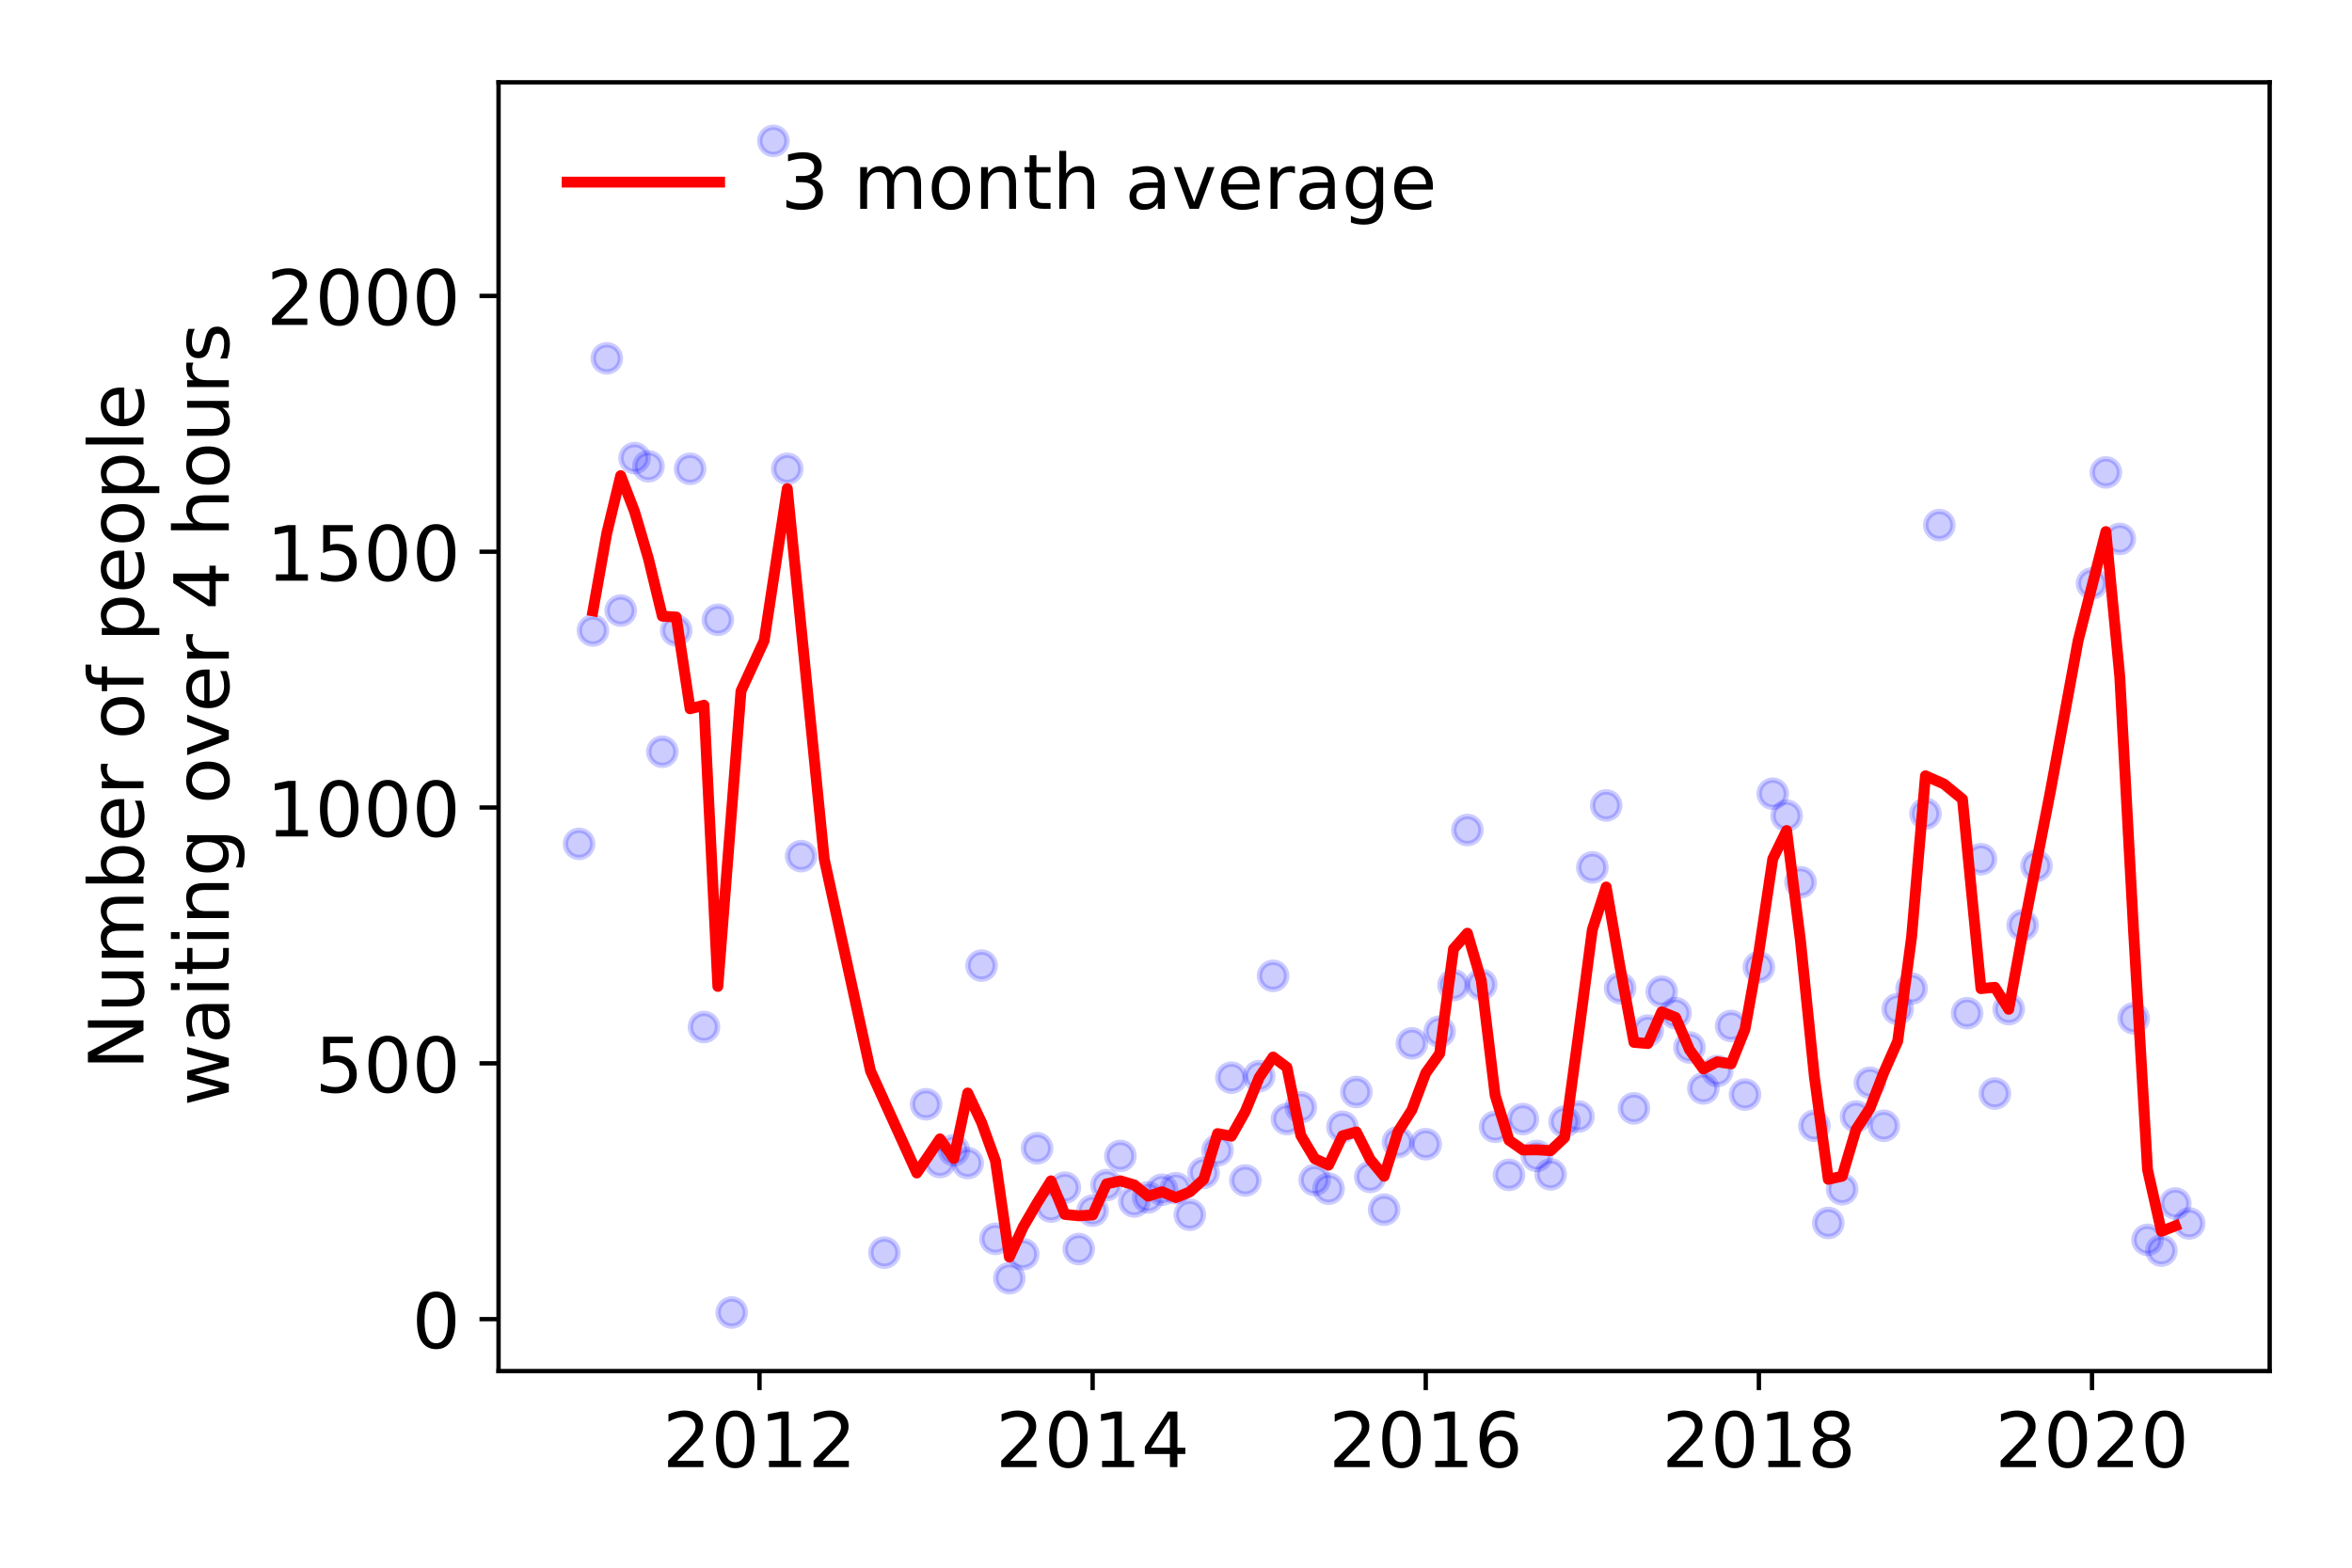 <?xml version="1.0" encoding="utf-8" standalone="no"?>
<!DOCTYPE svg PUBLIC "-//W3C//DTD SVG 1.1//EN"
  "http://www.w3.org/Graphics/SVG/1.1/DTD/svg11.dtd">
<!-- Created with matplotlib (https://matplotlib.org/) -->
<svg height="288pt" version="1.1" viewBox="0 0 432 288" width="432pt" xmlns="http://www.w3.org/2000/svg" xmlns:xlink="http://www.w3.org/1999/xlink">
 <defs>
  <style type="text/css">
*{stroke-linecap:butt;stroke-linejoin:round;}
  </style>
 </defs>
 <g id="figure_1">
  <g id="patch_1">
   <path d="M 0 288 
L 432 288 
L 432 0 
L 0 0 
z
" style="fill:#ffffff;"/>
  </g>
  <g id="axes_1">
   <g id="patch_2">
    <path d="M 91.57 251.88 
L 416.88 251.88 
L 416.88 15.12 
L 91.57 15.12 
z
" style="fill:#ffffff;"/>
   </g>
   <g id="matplotlib.axis_1">
    <g id="xtick_1">
     <g id="line2d_1">
      <defs>
       <path d="M 0 0 
L 0 3.5 
" id="me80c7979f9" style="stroke:#000000;stroke-width:0.8;"/>
      </defs>
      <g>
       <use style="stroke:#000000;stroke-width:0.8;" x="139.5" xlink:href="#me80c7979f9" y="251.88"/>
      </g>
     </g>
     <g id="text_1">
      <!-- 2012 -->
      <defs>
       <path d="M 19.188 8.297 
L 53.609 8.297 
L 53.609 0 
L 7.328 0 
L 7.328 8.297 
Q 12.938 14.109 22.625 23.891 
Q 32.328 33.688 34.812 36.531 
Q 39.547 41.844 41.422 45.531 
Q 43.312 49.219 43.312 52.781 
Q 43.312 58.594 39.234 62.25 
Q 35.156 65.922 28.609 65.922 
Q 23.969 65.922 18.812 64.312 
Q 13.672 62.703 7.812 59.422 
L 7.812 69.391 
Q 13.766 71.781 18.938 73 
Q 24.125 74.219 28.422 74.219 
Q 39.75 74.219 46.484 68.547 
Q 53.219 62.891 53.219 53.422 
Q 53.219 48.922 51.531 44.891 
Q 49.859 40.875 45.406 35.406 
Q 44.188 33.984 37.641 27.219 
Q 31.109 20.453 19.188 8.297 
z
" id="DejaVuSans-50"/>
       <path d="M 31.781 66.406 
Q 24.172 66.406 20.328 58.906 
Q 16.5 51.422 16.5 36.375 
Q 16.5 21.391 20.328 13.891 
Q 24.172 6.391 31.781 6.391 
Q 39.453 6.391 43.281 13.891 
Q 47.125 21.391 47.125 36.375 
Q 47.125 51.422 43.281 58.906 
Q 39.453 66.406 31.781 66.406 
z
M 31.781 74.219 
Q 44.047 74.219 50.516 64.516 
Q 56.984 54.828 56.984 36.375 
Q 56.984 17.969 50.516 8.266 
Q 44.047 -1.422 31.781 -1.422 
Q 19.531 -1.422 13.062 8.266 
Q 6.594 17.969 6.594 36.375 
Q 6.594 54.828 13.062 64.516 
Q 19.531 74.219 31.781 74.219 
z
" id="DejaVuSans-48"/>
       <path d="M 12.406 8.297 
L 28.516 8.297 
L 28.516 63.922 
L 10.984 60.406 
L 10.984 69.391 
L 28.422 72.906 
L 38.281 72.906 
L 38.281 8.297 
L 54.391 8.297 
L 54.391 0 
L 12.406 0 
z
" id="DejaVuSans-49"/>
      </defs>
      <g transform="translate(121.685 269.518)scale(0.14 -0.14)">
       <use xlink:href="#DejaVuSans-50"/>
       <use x="63.623" xlink:href="#DejaVuSans-48"/>
       <use x="127.246" xlink:href="#DejaVuSans-49"/>
       <use x="190.869" xlink:href="#DejaVuSans-50"/>
      </g>
     </g>
    </g>
    <g id="xtick_2">
     <g id="line2d_2">
      <g>
       <use style="stroke:#000000;stroke-width:0.8;" x="200.687" xlink:href="#me80c7979f9" y="251.88"/>
      </g>
     </g>
     <g id="text_2">
      <!-- 2014 -->
      <defs>
       <path d="M 37.797 64.312 
L 12.891 25.391 
L 37.797 25.391 
z
M 35.203 72.906 
L 47.609 72.906 
L 47.609 25.391 
L 58.016 25.391 
L 58.016 17.188 
L 47.609 17.188 
L 47.609 0 
L 37.797 0 
L 37.797 17.188 
L 4.891 17.188 
L 4.891 26.703 
z
" id="DejaVuSans-52"/>
      </defs>
      <g transform="translate(182.872 269.518)scale(0.14 -0.14)">
       <use xlink:href="#DejaVuSans-50"/>
       <use x="63.623" xlink:href="#DejaVuSans-48"/>
       <use x="127.246" xlink:href="#DejaVuSans-49"/>
       <use x="190.869" xlink:href="#DejaVuSans-52"/>
      </g>
     </g>
    </g>
    <g id="xtick_3">
     <g id="line2d_3">
      <g>
       <use style="stroke:#000000;stroke-width:0.8;" x="261.873" xlink:href="#me80c7979f9" y="251.88"/>
      </g>
     </g>
     <g id="text_3">
      <!-- 2016 -->
      <defs>
       <path d="M 33.016 40.375 
Q 26.375 40.375 22.484 35.828 
Q 18.609 31.297 18.609 23.391 
Q 18.609 15.531 22.484 10.953 
Q 26.375 6.391 33.016 6.391 
Q 39.656 6.391 43.531 10.953 
Q 47.406 15.531 47.406 23.391 
Q 47.406 31.297 43.531 35.828 
Q 39.656 40.375 33.016 40.375 
z
M 52.594 71.297 
L 52.594 62.312 
Q 48.875 64.062 45.094 64.984 
Q 41.312 65.922 37.594 65.922 
Q 27.828 65.922 22.672 59.328 
Q 17.531 52.734 16.797 39.406 
Q 19.672 43.656 24.016 45.922 
Q 28.375 48.188 33.594 48.188 
Q 44.578 48.188 50.953 41.516 
Q 57.328 34.859 57.328 23.391 
Q 57.328 12.156 50.688 5.359 
Q 44.047 -1.422 33.016 -1.422 
Q 20.359 -1.422 13.672 8.266 
Q 6.984 17.969 6.984 36.375 
Q 6.984 53.656 15.188 63.938 
Q 23.391 74.219 37.203 74.219 
Q 40.922 74.219 44.703 73.484 
Q 48.484 72.75 52.594 71.297 
z
" id="DejaVuSans-54"/>
      </defs>
      <g transform="translate(244.058 269.518)scale(0.14 -0.14)">
       <use xlink:href="#DejaVuSans-50"/>
       <use x="63.623" xlink:href="#DejaVuSans-48"/>
       <use x="127.246" xlink:href="#DejaVuSans-49"/>
       <use x="190.869" xlink:href="#DejaVuSans-54"/>
      </g>
     </g>
    </g>
    <g id="xtick_4">
     <g id="line2d_4">
      <g>
       <use style="stroke:#000000;stroke-width:0.8;" x="323.06" xlink:href="#me80c7979f9" y="251.88"/>
      </g>
     </g>
     <g id="text_4">
      <!-- 2018 -->
      <defs>
       <path d="M 31.781 34.625 
Q 24.75 34.625 20.719 30.859 
Q 16.703 27.094 16.703 20.516 
Q 16.703 13.922 20.719 10.156 
Q 24.75 6.391 31.781 6.391 
Q 38.812 6.391 42.859 10.172 
Q 46.922 13.969 46.922 20.516 
Q 46.922 27.094 42.891 30.859 
Q 38.875 34.625 31.781 34.625 
z
M 21.922 38.812 
Q 15.578 40.375 12.031 44.719 
Q 8.5 49.078 8.5 55.328 
Q 8.5 64.062 14.719 69.141 
Q 20.953 74.219 31.781 74.219 
Q 42.672 74.219 48.875 69.141 
Q 55.078 64.062 55.078 55.328 
Q 55.078 49.078 51.531 44.719 
Q 48 40.375 41.703 38.812 
Q 48.828 37.156 52.797 32.312 
Q 56.781 27.484 56.781 20.516 
Q 56.781 9.906 50.312 4.234 
Q 43.844 -1.422 31.781 -1.422 
Q 19.734 -1.422 13.25 4.234 
Q 6.781 9.906 6.781 20.516 
Q 6.781 27.484 10.781 32.312 
Q 14.797 37.156 21.922 38.812 
z
M 18.312 54.391 
Q 18.312 48.734 21.844 45.562 
Q 25.391 42.391 31.781 42.391 
Q 38.141 42.391 41.719 45.562 
Q 45.312 48.734 45.312 54.391 
Q 45.312 60.062 41.719 63.234 
Q 38.141 66.406 31.781 66.406 
Q 25.391 66.406 21.844 63.234 
Q 18.312 60.062 18.312 54.391 
z
" id="DejaVuSans-56"/>
      </defs>
      <g transform="translate(305.245 269.518)scale(0.14 -0.14)">
       <use xlink:href="#DejaVuSans-50"/>
       <use x="63.623" xlink:href="#DejaVuSans-48"/>
       <use x="127.246" xlink:href="#DejaVuSans-49"/>
       <use x="190.869" xlink:href="#DejaVuSans-56"/>
      </g>
     </g>
    </g>
    <g id="xtick_5">
     <g id="line2d_5">
      <g>
       <use style="stroke:#000000;stroke-width:0.8;" x="384.247" xlink:href="#me80c7979f9" y="251.88"/>
      </g>
     </g>
     <g id="text_5">
      <!-- 2020 -->
      <g transform="translate(366.432 269.518)scale(0.14 -0.14)">
       <use xlink:href="#DejaVuSans-50"/>
       <use x="63.623" xlink:href="#DejaVuSans-48"/>
       <use x="127.246" xlink:href="#DejaVuSans-50"/>
       <use x="190.869" xlink:href="#DejaVuSans-48"/>
      </g>
     </g>
    </g>
   </g>
   <g id="matplotlib.axis_2">
    <g id="ytick_1">
     <g id="line2d_6">
      <defs>
       <path d="M 0 0 
L -3.5 0 
" id="m4b2a5bda4e" style="stroke:#000000;stroke-width:0.8;"/>
      </defs>
      <g>
       <use style="stroke:#000000;stroke-width:0.8;" x="91.57" xlink:href="#m4b2a5bda4e" y="242.34"/>
      </g>
     </g>
     <g id="text_6">
      <!-- 0 -->
      <g transform="translate(75.662 247.659)scale(0.14 -0.14)">
       <use xlink:href="#DejaVuSans-48"/>
      </g>
     </g>
    </g>
    <g id="ytick_2">
     <g id="line2d_7">
      <g>
       <use style="stroke:#000000;stroke-width:0.8;" x="91.57" xlink:href="#m4b2a5bda4e" y="195.345"/>
      </g>
     </g>
     <g id="text_7">
      <!-- 500 -->
      <defs>
       <path d="M 10.797 72.906 
L 49.516 72.906 
L 49.516 64.594 
L 19.828 64.594 
L 19.828 46.734 
Q 21.969 47.469 24.109 47.828 
Q 26.266 48.188 28.422 48.188 
Q 40.625 48.188 47.75 41.5 
Q 54.891 34.812 54.891 23.391 
Q 54.891 11.625 47.562 5.094 
Q 40.234 -1.422 26.906 -1.422 
Q 22.312 -1.422 17.547 -0.641 
Q 12.797 0.141 7.719 1.703 
L 7.719 11.625 
Q 12.109 9.234 16.797 8.062 
Q 21.484 6.891 26.703 6.891 
Q 35.156 6.891 40.078 11.328 
Q 45.016 15.766 45.016 23.391 
Q 45.016 31 40.078 35.438 
Q 35.156 39.891 26.703 39.891 
Q 22.75 39.891 18.812 39.016 
Q 14.891 38.141 10.797 36.281 
z
" id="DejaVuSans-53"/>
      </defs>
      <g transform="translate(57.847 200.664)scale(0.14 -0.14)">
       <use xlink:href="#DejaVuSans-53"/>
       <use x="63.623" xlink:href="#DejaVuSans-48"/>
       <use x="127.246" xlink:href="#DejaVuSans-48"/>
      </g>
     </g>
    </g>
    <g id="ytick_3">
     <g id="line2d_8">
      <g>
       <use style="stroke:#000000;stroke-width:0.8;" x="91.57" xlink:href="#m4b2a5bda4e" y="148.35"/>
      </g>
     </g>
     <g id="text_8">
      <!-- 1000 -->
      <g transform="translate(48.94 153.669)scale(0.14 -0.14)">
       <use xlink:href="#DejaVuSans-49"/>
       <use x="63.623" xlink:href="#DejaVuSans-48"/>
       <use x="127.246" xlink:href="#DejaVuSans-48"/>
       <use x="190.869" xlink:href="#DejaVuSans-48"/>
      </g>
     </g>
    </g>
    <g id="ytick_4">
     <g id="line2d_9">
      <g>
       <use style="stroke:#000000;stroke-width:0.8;" x="91.57" xlink:href="#m4b2a5bda4e" y="101.356"/>
      </g>
     </g>
     <g id="text_9">
      <!-- 1500 -->
      <g transform="translate(48.94 106.674)scale(0.14 -0.14)">
       <use xlink:href="#DejaVuSans-49"/>
       <use x="63.623" xlink:href="#DejaVuSans-53"/>
       <use x="127.246" xlink:href="#DejaVuSans-48"/>
       <use x="190.869" xlink:href="#DejaVuSans-48"/>
      </g>
     </g>
    </g>
    <g id="ytick_5">
     <g id="line2d_10">
      <g>
       <use style="stroke:#000000;stroke-width:0.8;" x="91.57" xlink:href="#m4b2a5bda4e" y="54.361"/>
      </g>
     </g>
     <g id="text_10">
      <!-- 2000 -->
      <g transform="translate(48.94 59.68)scale(0.14 -0.14)">
       <use xlink:href="#DejaVuSans-50"/>
       <use x="63.623" xlink:href="#DejaVuSans-48"/>
       <use x="127.246" xlink:href="#DejaVuSans-48"/>
       <use x="190.869" xlink:href="#DejaVuSans-48"/>
      </g>
     </g>
    </g>
    <g id="text_11">
     <!-- Number of people -->
     <defs>
      <path d="M 9.812 72.906 
L 23.094 72.906 
L 55.422 11.922 
L 55.422 72.906 
L 64.984 72.906 
L 64.984 0 
L 51.703 0 
L 19.391 60.984 
L 19.391 0 
L 9.812 0 
z
" id="DejaVuSans-78"/>
      <path d="M 8.5 21.578 
L 8.5 54.688 
L 17.484 54.688 
L 17.484 21.922 
Q 17.484 14.156 20.5 10.266 
Q 23.531 6.391 29.594 6.391 
Q 36.859 6.391 41.078 11.031 
Q 45.312 15.672 45.312 23.688 
L 45.312 54.688 
L 54.297 54.688 
L 54.297 0 
L 45.312 0 
L 45.312 8.406 
Q 42.047 3.422 37.719 1 
Q 33.406 -1.422 27.688 -1.422 
Q 18.266 -1.422 13.375 4.438 
Q 8.5 10.297 8.5 21.578 
z
M 31.109 56 
z
" id="DejaVuSans-117"/>
      <path d="M 52 44.188 
Q 55.375 50.25 60.062 53.125 
Q 64.75 56 71.094 56 
Q 79.641 56 84.281 50.016 
Q 88.922 44.047 88.922 33.016 
L 88.922 0 
L 79.891 0 
L 79.891 32.719 
Q 79.891 40.578 77.094 44.375 
Q 74.312 48.188 68.609 48.188 
Q 61.625 48.188 57.562 43.547 
Q 53.516 38.922 53.516 30.906 
L 53.516 0 
L 44.484 0 
L 44.484 32.719 
Q 44.484 40.625 41.703 44.406 
Q 38.922 48.188 33.109 48.188 
Q 26.219 48.188 22.156 43.531 
Q 18.109 38.875 18.109 30.906 
L 18.109 0 
L 9.078 0 
L 9.078 54.688 
L 18.109 54.688 
L 18.109 46.188 
Q 21.188 51.219 25.484 53.609 
Q 29.781 56 35.688 56 
Q 41.656 56 45.828 52.969 
Q 50 49.953 52 44.188 
z
" id="DejaVuSans-109"/>
      <path d="M 48.688 27.297 
Q 48.688 37.203 44.609 42.844 
Q 40.531 48.484 33.406 48.484 
Q 26.266 48.484 22.188 42.844 
Q 18.109 37.203 18.109 27.297 
Q 18.109 17.391 22.188 11.75 
Q 26.266 6.109 33.406 6.109 
Q 40.531 6.109 44.609 11.75 
Q 48.688 17.391 48.688 27.297 
z
M 18.109 46.391 
Q 20.953 51.266 25.266 53.625 
Q 29.594 56 35.594 56 
Q 45.562 56 51.781 48.094 
Q 58.016 40.188 58.016 27.297 
Q 58.016 14.406 51.781 6.484 
Q 45.562 -1.422 35.594 -1.422 
Q 29.594 -1.422 25.266 0.953 
Q 20.953 3.328 18.109 8.203 
L 18.109 0 
L 9.078 0 
L 9.078 75.984 
L 18.109 75.984 
z
" id="DejaVuSans-98"/>
      <path d="M 56.203 29.594 
L 56.203 25.203 
L 14.891 25.203 
Q 15.484 15.922 20.484 11.062 
Q 25.484 6.203 34.422 6.203 
Q 39.594 6.203 44.453 7.469 
Q 49.312 8.734 54.109 11.281 
L 54.109 2.781 
Q 49.266 0.734 44.188 -0.344 
Q 39.109 -1.422 33.891 -1.422 
Q 20.797 -1.422 13.156 6.188 
Q 5.516 13.812 5.516 26.812 
Q 5.516 40.234 12.766 48.109 
Q 20.016 56 32.328 56 
Q 43.359 56 49.781 48.891 
Q 56.203 41.797 56.203 29.594 
z
M 47.219 32.234 
Q 47.125 39.594 43.094 43.984 
Q 39.062 48.391 32.422 48.391 
Q 24.906 48.391 20.391 44.141 
Q 15.875 39.891 15.188 32.172 
z
" id="DejaVuSans-101"/>
      <path d="M 41.109 46.297 
Q 39.594 47.172 37.812 47.578 
Q 36.031 48 33.891 48 
Q 26.266 48 22.188 43.047 
Q 18.109 38.094 18.109 28.812 
L 18.109 0 
L 9.078 0 
L 9.078 54.688 
L 18.109 54.688 
L 18.109 46.188 
Q 20.953 51.172 25.484 53.578 
Q 30.031 56 36.531 56 
Q 37.453 56 38.578 55.875 
Q 39.703 55.766 41.062 55.516 
z
" id="DejaVuSans-114"/>
      <path id="DejaVuSans-32"/>
      <path d="M 30.609 48.391 
Q 23.391 48.391 19.188 42.75 
Q 14.984 37.109 14.984 27.297 
Q 14.984 17.484 19.156 11.844 
Q 23.344 6.203 30.609 6.203 
Q 37.797 6.203 41.984 11.859 
Q 46.188 17.531 46.188 27.297 
Q 46.188 37.016 41.984 42.703 
Q 37.797 48.391 30.609 48.391 
z
M 30.609 56 
Q 42.328 56 49.016 48.375 
Q 55.719 40.766 55.719 27.297 
Q 55.719 13.875 49.016 6.219 
Q 42.328 -1.422 30.609 -1.422 
Q 18.844 -1.422 12.172 6.219 
Q 5.516 13.875 5.516 27.297 
Q 5.516 40.766 12.172 48.375 
Q 18.844 56 30.609 56 
z
" id="DejaVuSans-111"/>
      <path d="M 37.109 75.984 
L 37.109 68.5 
L 28.516 68.5 
Q 23.688 68.5 21.797 66.547 
Q 19.922 64.594 19.922 59.516 
L 19.922 54.688 
L 34.719 54.688 
L 34.719 47.703 
L 19.922 47.703 
L 19.922 0 
L 10.891 0 
L 10.891 47.703 
L 2.297 47.703 
L 2.297 54.688 
L 10.891 54.688 
L 10.891 58.5 
Q 10.891 67.625 15.141 71.797 
Q 19.391 75.984 28.609 75.984 
z
" id="DejaVuSans-102"/>
      <path d="M 18.109 8.203 
L 18.109 -20.797 
L 9.078 -20.797 
L 9.078 54.688 
L 18.109 54.688 
L 18.109 46.391 
Q 20.953 51.266 25.266 53.625 
Q 29.594 56 35.594 56 
Q 45.562 56 51.781 48.094 
Q 58.016 40.188 58.016 27.297 
Q 58.016 14.406 51.781 6.484 
Q 45.562 -1.422 35.594 -1.422 
Q 29.594 -1.422 25.266 0.953 
Q 20.953 3.328 18.109 8.203 
z
M 48.688 27.297 
Q 48.688 37.203 44.609 42.844 
Q 40.531 48.484 33.406 48.484 
Q 26.266 48.484 22.188 42.844 
Q 18.109 37.203 18.109 27.297 
Q 18.109 17.391 22.188 11.75 
Q 26.266 6.109 33.406 6.109 
Q 40.531 6.109 44.609 11.75 
Q 48.688 17.391 48.688 27.297 
z
" id="DejaVuSans-112"/>
      <path d="M 9.422 75.984 
L 18.406 75.984 
L 18.406 0 
L 9.422 0 
z
" id="DejaVuSans-108"/>
     </defs>
     <g transform="translate(26.352 196.547)rotate(-90)scale(0.14 -0.14)">
      <use xlink:href="#DejaVuSans-78"/>
      <use x="74.805" xlink:href="#DejaVuSans-117"/>
      <use x="138.184" xlink:href="#DejaVuSans-109"/>
      <use x="235.596" xlink:href="#DejaVuSans-98"/>
      <use x="299.072" xlink:href="#DejaVuSans-101"/>
      <use x="360.596" xlink:href="#DejaVuSans-114"/>
      <use x="401.709" xlink:href="#DejaVuSans-32"/>
      <use x="433.496" xlink:href="#DejaVuSans-111"/>
      <use x="494.678" xlink:href="#DejaVuSans-102"/>
      <use x="529.883" xlink:href="#DejaVuSans-32"/>
      <use x="561.67" xlink:href="#DejaVuSans-112"/>
      <use x="625.146" xlink:href="#DejaVuSans-101"/>
      <use x="686.67" xlink:href="#DejaVuSans-111"/>
      <use x="747.852" xlink:href="#DejaVuSans-112"/>
      <use x="811.328" xlink:href="#DejaVuSans-108"/>
      <use x="839.111" xlink:href="#DejaVuSans-101"/>
     </g>
     <!--  waiting over 4 hours -->
     <defs>
      <path d="M 4.203 54.688 
L 13.188 54.688 
L 24.422 12.016 
L 35.594 54.688 
L 46.188 54.688 
L 57.422 12.016 
L 68.609 54.688 
L 77.594 54.688 
L 63.281 0 
L 52.688 0 
L 40.922 44.828 
L 29.109 0 
L 18.5 0 
z
" id="DejaVuSans-119"/>
      <path d="M 34.281 27.484 
Q 23.391 27.484 19.188 25 
Q 14.984 22.516 14.984 16.5 
Q 14.984 11.719 18.141 8.906 
Q 21.297 6.109 26.703 6.109 
Q 34.188 6.109 38.703 11.406 
Q 43.219 16.703 43.219 25.484 
L 43.219 27.484 
z
M 52.203 31.203 
L 52.203 0 
L 43.219 0 
L 43.219 8.297 
Q 40.141 3.328 35.547 0.953 
Q 30.953 -1.422 24.312 -1.422 
Q 15.922 -1.422 10.953 3.297 
Q 6 8.016 6 15.922 
Q 6 25.141 12.172 29.828 
Q 18.359 34.516 30.609 34.516 
L 43.219 34.516 
L 43.219 35.406 
Q 43.219 41.609 39.141 45 
Q 35.062 48.391 27.688 48.391 
Q 23 48.391 18.547 47.266 
Q 14.109 46.141 10.016 43.891 
L 10.016 52.203 
Q 14.938 54.109 19.578 55.047 
Q 24.219 56 28.609 56 
Q 40.484 56 46.344 49.844 
Q 52.203 43.703 52.203 31.203 
z
" id="DejaVuSans-97"/>
      <path d="M 9.422 54.688 
L 18.406 54.688 
L 18.406 0 
L 9.422 0 
z
M 9.422 75.984 
L 18.406 75.984 
L 18.406 64.594 
L 9.422 64.594 
z
" id="DejaVuSans-105"/>
      <path d="M 18.312 70.219 
L 18.312 54.688 
L 36.812 54.688 
L 36.812 47.703 
L 18.312 47.703 
L 18.312 18.016 
Q 18.312 11.328 20.141 9.422 
Q 21.969 7.516 27.594 7.516 
L 36.812 7.516 
L 36.812 0 
L 27.594 0 
Q 17.188 0 13.234 3.875 
Q 9.281 7.766 9.281 18.016 
L 9.281 47.703 
L 2.688 47.703 
L 2.688 54.688 
L 9.281 54.688 
L 9.281 70.219 
z
" id="DejaVuSans-116"/>
      <path d="M 54.891 33.016 
L 54.891 0 
L 45.906 0 
L 45.906 32.719 
Q 45.906 40.484 42.875 44.328 
Q 39.844 48.188 33.797 48.188 
Q 26.516 48.188 22.312 43.547 
Q 18.109 38.922 18.109 30.906 
L 18.109 0 
L 9.078 0 
L 9.078 54.688 
L 18.109 54.688 
L 18.109 46.188 
Q 21.344 51.125 25.703 53.562 
Q 30.078 56 35.797 56 
Q 45.219 56 50.047 50.172 
Q 54.891 44.344 54.891 33.016 
z
" id="DejaVuSans-110"/>
      <path d="M 45.406 27.984 
Q 45.406 37.75 41.375 43.109 
Q 37.359 48.484 30.078 48.484 
Q 22.859 48.484 18.828 43.109 
Q 14.797 37.75 14.797 27.984 
Q 14.797 18.266 18.828 12.891 
Q 22.859 7.516 30.078 7.516 
Q 37.359 7.516 41.375 12.891 
Q 45.406 18.266 45.406 27.984 
z
M 54.391 6.781 
Q 54.391 -7.172 48.188 -13.984 
Q 42 -20.797 29.203 -20.797 
Q 24.469 -20.797 20.266 -20.094 
Q 16.062 -19.391 12.109 -17.922 
L 12.109 -9.188 
Q 16.062 -11.328 19.922 -12.344 
Q 23.781 -13.375 27.781 -13.375 
Q 36.625 -13.375 41.016 -8.766 
Q 45.406 -4.156 45.406 5.172 
L 45.406 9.625 
Q 42.625 4.781 38.281 2.391 
Q 33.938 0 27.875 0 
Q 17.828 0 11.672 7.656 
Q 5.516 15.328 5.516 27.984 
Q 5.516 40.672 11.672 48.328 
Q 17.828 56 27.875 56 
Q 33.938 56 38.281 53.609 
Q 42.625 51.219 45.406 46.391 
L 45.406 54.688 
L 54.391 54.688 
z
" id="DejaVuSans-103"/>
      <path d="M 2.984 54.688 
L 12.5 54.688 
L 29.594 8.797 
L 46.688 54.688 
L 56.203 54.688 
L 35.688 0 
L 23.484 0 
z
" id="DejaVuSans-118"/>
      <path d="M 54.891 33.016 
L 54.891 0 
L 45.906 0 
L 45.906 32.719 
Q 45.906 40.484 42.875 44.328 
Q 39.844 48.188 33.797 48.188 
Q 26.516 48.188 22.312 43.547 
Q 18.109 38.922 18.109 30.906 
L 18.109 0 
L 9.078 0 
L 9.078 75.984 
L 18.109 75.984 
L 18.109 46.188 
Q 21.344 51.125 25.703 53.562 
Q 30.078 56 35.797 56 
Q 45.219 56 50.047 50.172 
Q 54.891 44.344 54.891 33.016 
z
" id="DejaVuSans-104"/>
      <path d="M 44.281 53.078 
L 44.281 44.578 
Q 40.484 46.531 36.375 47.5 
Q 32.281 48.484 27.875 48.484 
Q 21.188 48.484 17.844 46.438 
Q 14.5 44.391 14.5 40.281 
Q 14.5 37.156 16.891 35.375 
Q 19.281 33.594 26.516 31.984 
L 29.594 31.297 
Q 39.156 29.25 43.188 25.516 
Q 47.219 21.781 47.219 15.094 
Q 47.219 7.469 41.188 3.016 
Q 35.156 -1.422 24.609 -1.422 
Q 20.219 -1.422 15.453 -0.562 
Q 10.688 0.297 5.422 2 
L 5.422 11.281 
Q 10.406 8.688 15.234 7.391 
Q 20.062 6.109 24.812 6.109 
Q 31.156 6.109 34.562 8.281 
Q 37.984 10.453 37.984 14.406 
Q 37.984 18.062 35.516 20.016 
Q 33.062 21.969 24.703 23.781 
L 21.578 24.516 
Q 13.234 26.266 9.516 29.906 
Q 5.812 33.547 5.812 39.891 
Q 5.812 47.609 11.281 51.797 
Q 16.75 56 26.812 56 
Q 31.781 56 36.172 55.266 
Q 40.578 54.547 44.281 53.078 
z
" id="DejaVuSans-115"/>
     </defs>
     <g transform="translate(42.028 207.672)rotate(-90)scale(0.14 -0.14)">
      <use xlink:href="#DejaVuSans-32"/>
      <use x="31.787" xlink:href="#DejaVuSans-119"/>
      <use x="113.574" xlink:href="#DejaVuSans-97"/>
      <use x="174.854" xlink:href="#DejaVuSans-105"/>
      <use x="202.637" xlink:href="#DejaVuSans-116"/>
      <use x="241.846" xlink:href="#DejaVuSans-105"/>
      <use x="269.629" xlink:href="#DejaVuSans-110"/>
      <use x="333.008" xlink:href="#DejaVuSans-103"/>
      <use x="396.484" xlink:href="#DejaVuSans-32"/>
      <use x="428.271" xlink:href="#DejaVuSans-111"/>
      <use x="489.453" xlink:href="#DejaVuSans-118"/>
      <use x="548.633" xlink:href="#DejaVuSans-101"/>
      <use x="610.156" xlink:href="#DejaVuSans-114"/>
      <use x="651.27" xlink:href="#DejaVuSans-32"/>
      <use x="683.057" xlink:href="#DejaVuSans-52"/>
      <use x="746.68" xlink:href="#DejaVuSans-32"/>
      <use x="778.467" xlink:href="#DejaVuSans-104"/>
      <use x="841.846" xlink:href="#DejaVuSans-111"/>
      <use x="903.027" xlink:href="#DejaVuSans-117"/>
      <use x="966.406" xlink:href="#DejaVuSans-114"/>
      <use x="1007.52" xlink:href="#DejaVuSans-115"/>
     </g>
    </g>
   </g>
   <g id="line2d_11">
    <defs>
     <path d="M 0 2.5 
C 0.663 2.5 1.299 2.237 1.768 1.768 
C 2.237 1.299 2.5 0.663 2.5 0 
C 2.5 -0.663 2.237 -1.299 1.768 -1.768 
C 1.299 -2.237 0.663 -2.5 0 -2.5 
C -0.663 -2.5 -1.299 -2.237 -1.768 -1.768 
C -2.237 -1.299 -2.5 -0.663 -2.5 0 
C -2.5 0.663 -2.237 1.299 -1.768 1.768 
C -1.299 2.237 -0.663 2.5 0 2.5 
z
" id="m39bb2ec07c" style="stroke:#0000ff;stroke-opacity:0.2;"/>
    </defs>
    <g clip-path="url(#p3af4a9829e)">
     <use style="fill:#0000ff;fill-opacity:0.2;stroke:#0000ff;stroke-opacity:0.2;" x="402.093" xlink:href="#m39bb2ec07c" y="224.764"/>
     <use style="fill:#0000ff;fill-opacity:0.2;stroke:#0000ff;stroke-opacity:0.2;" x="399.544" xlink:href="#m39bb2ec07c" y="221.098"/>
     <use style="fill:#0000ff;fill-opacity:0.2;stroke:#0000ff;stroke-opacity:0.2;" x="396.994" xlink:href="#m39bb2ec07c" y="229.745"/>
     <use style="fill:#0000ff;fill-opacity:0.2;stroke:#0000ff;stroke-opacity:0.2;" x="394.445" xlink:href="#m39bb2ec07c" y="227.772"/>
     <use style="fill:#0000ff;fill-opacity:0.2;stroke:#0000ff;stroke-opacity:0.2;" x="391.895" xlink:href="#m39bb2ec07c" y="187.074"/>
     <use style="fill:#0000ff;fill-opacity:0.2;stroke:#0000ff;stroke-opacity:0.2;" x="389.346" xlink:href="#m39bb2ec07c" y="99.006"/>
     <use style="fill:#0000ff;fill-opacity:0.2;stroke:#0000ff;stroke-opacity:0.2;" x="386.796" xlink:href="#m39bb2ec07c" y="86.787"/>
     <use style="fill:#0000ff;fill-opacity:0.2;stroke:#0000ff;stroke-opacity:0.2;" x="384.247" xlink:href="#m39bb2ec07c" y="107.183"/>
     <use style="fill:#0000ff;fill-opacity:0.2;stroke:#0000ff;stroke-opacity:0.2;" x="374.049" xlink:href="#m39bb2ec07c" y="159.065"/>
     <use style="fill:#0000ff;fill-opacity:0.2;stroke:#0000ff;stroke-opacity:0.2;" x="371.5" xlink:href="#m39bb2ec07c" y="169.968"/>
     <use style="fill:#0000ff;fill-opacity:0.2;stroke:#0000ff;stroke-opacity:0.2;" x="368.95" xlink:href="#m39bb2ec07c" y="185.382"/>
     <use style="fill:#0000ff;fill-opacity:0.2;stroke:#0000ff;stroke-opacity:0.2;" x="366.401" xlink:href="#m39bb2ec07c" y="200.891"/>
     <use style="fill:#0000ff;fill-opacity:0.2;stroke:#0000ff;stroke-opacity:0.2;" x="363.851" xlink:href="#m39bb2ec07c" y="157.843"/>
     <use style="fill:#0000ff;fill-opacity:0.2;stroke:#0000ff;stroke-opacity:0.2;" x="361.302" xlink:href="#m39bb2ec07c" y="186.134"/>
     <use style="fill:#0000ff;fill-opacity:0.2;stroke:#0000ff;stroke-opacity:0.2;" x="356.203" xlink:href="#m39bb2ec07c" y="96.468"/>
     <use style="fill:#0000ff;fill-opacity:0.2;stroke:#0000ff;stroke-opacity:0.2;" x="353.654" xlink:href="#m39bb2ec07c" y="149.478"/>
     <use style="fill:#0000ff;fill-opacity:0.2;stroke:#0000ff;stroke-opacity:0.2;" x="351.104" xlink:href="#m39bb2ec07c" y="181.623"/>
     <use style="fill:#0000ff;fill-opacity:0.2;stroke:#0000ff;stroke-opacity:0.2;" x="348.555" xlink:href="#m39bb2ec07c" y="185.382"/>
     <use style="fill:#0000ff;fill-opacity:0.2;stroke:#0000ff;stroke-opacity:0.2;" x="346.005" xlink:href="#m39bb2ec07c" y="206.812"/>
     <use style="fill:#0000ff;fill-opacity:0.2;stroke:#0000ff;stroke-opacity:0.2;" x="343.456" xlink:href="#m39bb2ec07c" y="198.917"/>
     <use style="fill:#0000ff;fill-opacity:0.2;stroke:#0000ff;stroke-opacity:0.2;" x="340.906" xlink:href="#m39bb2ec07c" y="205.12"/>
     <use style="fill:#0000ff;fill-opacity:0.2;stroke:#0000ff;stroke-opacity:0.2;" x="338.357" xlink:href="#m39bb2ec07c" y="218.467"/>
     <use style="fill:#0000ff;fill-opacity:0.2;stroke:#0000ff;stroke-opacity:0.2;" x="335.807" xlink:href="#m39bb2ec07c" y="224.67"/>
     <use style="fill:#0000ff;fill-opacity:0.2;stroke:#0000ff;stroke-opacity:0.2;" x="333.258" xlink:href="#m39bb2ec07c" y="206.812"/>
     <use style="fill:#0000ff;fill-opacity:0.2;stroke:#0000ff;stroke-opacity:0.2;" x="330.709" xlink:href="#m39bb2ec07c" y="162.073"/>
     <use style="fill:#0000ff;fill-opacity:0.2;stroke:#0000ff;stroke-opacity:0.2;" x="328.159" xlink:href="#m39bb2ec07c" y="149.854"/>
     <use style="fill:#0000ff;fill-opacity:0.2;stroke:#0000ff;stroke-opacity:0.2;" x="325.61" xlink:href="#m39bb2ec07c" y="145.813"/>
     <use style="fill:#0000ff;fill-opacity:0.2;stroke:#0000ff;stroke-opacity:0.2;" x="323.06" xlink:href="#m39bb2ec07c" y="177.675"/>
     <use style="fill:#0000ff;fill-opacity:0.2;stroke:#0000ff;stroke-opacity:0.2;" x="320.511" xlink:href="#m39bb2ec07c" y="201.079"/>
     <use style="fill:#0000ff;fill-opacity:0.2;stroke:#0000ff;stroke-opacity:0.2;" x="317.961" xlink:href="#m39bb2ec07c" y="188.484"/>
     <use style="fill:#0000ff;fill-opacity:0.2;stroke:#0000ff;stroke-opacity:0.2;" x="315.412" xlink:href="#m39bb2ec07c" y="196.755"/>
     <use style="fill:#0000ff;fill-opacity:0.2;stroke:#0000ff;stroke-opacity:0.2;" x="312.862" xlink:href="#m39bb2ec07c" y="199.951"/>
     <use style="fill:#0000ff;fill-opacity:0.2;stroke:#0000ff;stroke-opacity:0.2;" x="310.313" xlink:href="#m39bb2ec07c" y="192.432"/>
     <use style="fill:#0000ff;fill-opacity:0.2;stroke:#0000ff;stroke-opacity:0.2;" x="307.763" xlink:href="#m39bb2ec07c" y="186.134"/>
     <use style="fill:#0000ff;fill-opacity:0.2;stroke:#0000ff;stroke-opacity:0.2;" x="305.214" xlink:href="#m39bb2ec07c" y="182.187"/>
     <use style="fill:#0000ff;fill-opacity:0.2;stroke:#0000ff;stroke-opacity:0.2;" x="302.665" xlink:href="#m39bb2ec07c" y="189.33"/>
     <use style="fill:#0000ff;fill-opacity:0.2;stroke:#0000ff;stroke-opacity:0.2;" x="300.115" xlink:href="#m39bb2ec07c" y="203.616"/>
     <use style="fill:#0000ff;fill-opacity:0.2;stroke:#0000ff;stroke-opacity:0.2;" x="297.566" xlink:href="#m39bb2ec07c" y="181.529"/>
     <use style="fill:#0000ff;fill-opacity:0.2;stroke:#0000ff;stroke-opacity:0.2;" x="295.016" xlink:href="#m39bb2ec07c" y="147.974"/>
     <use style="fill:#0000ff;fill-opacity:0.2;stroke:#0000ff;stroke-opacity:0.2;" x="292.467" xlink:href="#m39bb2ec07c" y="159.347"/>
     <use style="fill:#0000ff;fill-opacity:0.2;stroke:#0000ff;stroke-opacity:0.2;" x="289.917" xlink:href="#m39bb2ec07c" y="205.12"/>
     <use style="fill:#0000ff;fill-opacity:0.2;stroke:#0000ff;stroke-opacity:0.2;" x="287.368" xlink:href="#m39bb2ec07c" y="206.06"/>
     <use style="fill:#0000ff;fill-opacity:0.2;stroke:#0000ff;stroke-opacity:0.2;" x="284.818" xlink:href="#m39bb2ec07c" y="215.741"/>
     <use style="fill:#0000ff;fill-opacity:0.2;stroke:#0000ff;stroke-opacity:0.2;" x="282.269" xlink:href="#m39bb2ec07c" y="212.357"/>
     <use style="fill:#0000ff;fill-opacity:0.2;stroke:#0000ff;stroke-opacity:0.2;" x="279.72" xlink:href="#m39bb2ec07c" y="205.59"/>
     <use style="fill:#0000ff;fill-opacity:0.2;stroke:#0000ff;stroke-opacity:0.2;" x="277.17" xlink:href="#m39bb2ec07c" y="215.835"/>
     <use style="fill:#0000ff;fill-opacity:0.2;stroke:#0000ff;stroke-opacity:0.2;" x="274.621" xlink:href="#m39bb2ec07c" y="207"/>
     <use style="fill:#0000ff;fill-opacity:0.2;stroke:#0000ff;stroke-opacity:0.2;" x="272.071" xlink:href="#m39bb2ec07c" y="180.871"/>
     <use style="fill:#0000ff;fill-opacity:0.2;stroke:#0000ff;stroke-opacity:0.2;" x="269.522" xlink:href="#m39bb2ec07c" y="152.486"/>
     <use style="fill:#0000ff;fill-opacity:0.2;stroke:#0000ff;stroke-opacity:0.2;" x="266.972" xlink:href="#m39bb2ec07c" y="180.965"/>
     <use style="fill:#0000ff;fill-opacity:0.2;stroke:#0000ff;stroke-opacity:0.2;" x="264.423" xlink:href="#m39bb2ec07c" y="189.518"/>
     <use style="fill:#0000ff;fill-opacity:0.2;stroke:#0000ff;stroke-opacity:0.2;" x="261.873" xlink:href="#m39bb2ec07c" y="210.196"/>
     <use style="fill:#0000ff;fill-opacity:0.2;stroke:#0000ff;stroke-opacity:0.2;" x="259.324" xlink:href="#m39bb2ec07c" y="191.68"/>
     <use style="fill:#0000ff;fill-opacity:0.2;stroke:#0000ff;stroke-opacity:0.2;" x="256.774" xlink:href="#m39bb2ec07c" y="209.82"/>
     <use style="fill:#0000ff;fill-opacity:0.2;stroke:#0000ff;stroke-opacity:0.2;" x="254.225" xlink:href="#m39bb2ec07c" y="222.226"/>
     <use style="fill:#0000ff;fill-opacity:0.2;stroke:#0000ff;stroke-opacity:0.2;" x="251.676" xlink:href="#m39bb2ec07c" y="216.211"/>
     <use style="fill:#0000ff;fill-opacity:0.2;stroke:#0000ff;stroke-opacity:0.2;" x="249.126" xlink:href="#m39bb2ec07c" y="200.609"/>
     <use style="fill:#0000ff;fill-opacity:0.2;stroke:#0000ff;stroke-opacity:0.2;" x="246.577" xlink:href="#m39bb2ec07c" y="207"/>
     <use style="fill:#0000ff;fill-opacity:0.2;stroke:#0000ff;stroke-opacity:0.2;" x="244.027" xlink:href="#m39bb2ec07c" y="218.373"/>
     <use style="fill:#0000ff;fill-opacity:0.2;stroke:#0000ff;stroke-opacity:0.2;" x="241.478" xlink:href="#m39bb2ec07c" y="216.775"/>
     <use style="fill:#0000ff;fill-opacity:0.2;stroke:#0000ff;stroke-opacity:0.2;" x="238.928" xlink:href="#m39bb2ec07c" y="203.428"/>
     <use style="fill:#0000ff;fill-opacity:0.2;stroke:#0000ff;stroke-opacity:0.2;" x="236.379" xlink:href="#m39bb2ec07c" y="205.59"/>
     <use style="fill:#0000ff;fill-opacity:0.2;stroke:#0000ff;stroke-opacity:0.2;" x="233.829" xlink:href="#m39bb2ec07c" y="179.273"/>
     <use style="fill:#0000ff;fill-opacity:0.2;stroke:#0000ff;stroke-opacity:0.2;" x="231.28" xlink:href="#m39bb2ec07c" y="197.695"/>
     <use style="fill:#0000ff;fill-opacity:0.2;stroke:#0000ff;stroke-opacity:0.2;" x="228.73" xlink:href="#m39bb2ec07c" y="216.869"/>
     <use style="fill:#0000ff;fill-opacity:0.2;stroke:#0000ff;stroke-opacity:0.2;" x="226.181" xlink:href="#m39bb2ec07c" y="197.977"/>
     <use style="fill:#0000ff;fill-opacity:0.2;stroke:#0000ff;stroke-opacity:0.2;" x="223.632" xlink:href="#m39bb2ec07c" y="211.323"/>
     <use style="fill:#0000ff;fill-opacity:0.2;stroke:#0000ff;stroke-opacity:0.2;" x="221.082" xlink:href="#m39bb2ec07c" y="215.459"/>
     <use style="fill:#0000ff;fill-opacity:0.2;stroke:#0000ff;stroke-opacity:0.2;" x="218.533" xlink:href="#m39bb2ec07c" y="223.166"/>
     <use style="fill:#0000ff;fill-opacity:0.2;stroke:#0000ff;stroke-opacity:0.2;" x="215.983" xlink:href="#m39bb2ec07c" y="218.279"/>
     <use style="fill:#0000ff;fill-opacity:0.2;stroke:#0000ff;stroke-opacity:0.2;" x="213.434" xlink:href="#m39bb2ec07c" y="218.561"/>
     <use style="fill:#0000ff;fill-opacity:0.2;stroke:#0000ff;stroke-opacity:0.2;" x="210.884" xlink:href="#m39bb2ec07c" y="219.971"/>
     <use style="fill:#0000ff;fill-opacity:0.2;stroke:#0000ff;stroke-opacity:0.2;" x="208.335" xlink:href="#m39bb2ec07c" y="220.722"/>
     <use style="fill:#0000ff;fill-opacity:0.2;stroke:#0000ff;stroke-opacity:0.2;" x="205.785" xlink:href="#m39bb2ec07c" y="212.357"/>
     <use style="fill:#0000ff;fill-opacity:0.2;stroke:#0000ff;stroke-opacity:0.2;" x="203.236" xlink:href="#m39bb2ec07c" y="217.715"/>
     <use style="fill:#0000ff;fill-opacity:0.2;stroke:#0000ff;stroke-opacity:0.2;" x="200.687" xlink:href="#m39bb2ec07c" y="222.414"/>
     <use style="fill:#0000ff;fill-opacity:0.2;stroke:#0000ff;stroke-opacity:0.2;" x="198.137" xlink:href="#m39bb2ec07c" y="229.463"/>
     <use style="fill:#0000ff;fill-opacity:0.2;stroke:#0000ff;stroke-opacity:0.2;" x="195.588" xlink:href="#m39bb2ec07c" y="218.185"/>
     <use style="fill:#0000ff;fill-opacity:0.2;stroke:#0000ff;stroke-opacity:0.2;" x="193.038" xlink:href="#m39bb2ec07c" y="221.662"/>
     <use style="fill:#0000ff;fill-opacity:0.2;stroke:#0000ff;stroke-opacity:0.2;" x="190.489" xlink:href="#m39bb2ec07c" y="210.947"/>
     <use style="fill:#0000ff;fill-opacity:0.2;stroke:#0000ff;stroke-opacity:0.2;" x="187.939" xlink:href="#m39bb2ec07c" y="230.403"/>
     <use style="fill:#0000ff;fill-opacity:0.2;stroke:#0000ff;stroke-opacity:0.2;" x="185.39" xlink:href="#m39bb2ec07c" y="234.821"/>
     <use style="fill:#0000ff;fill-opacity:0.2;stroke:#0000ff;stroke-opacity:0.2;" x="182.84" xlink:href="#m39bb2ec07c" y="227.584"/>
     <use style="fill:#0000ff;fill-opacity:0.2;stroke:#0000ff;stroke-opacity:0.2;" x="180.291" xlink:href="#m39bb2ec07c" y="177.393"/>
     <use style="fill:#0000ff;fill-opacity:0.2;stroke:#0000ff;stroke-opacity:0.2;" x="177.741" xlink:href="#m39bb2ec07c" y="213.673"/>
     <use style="fill:#0000ff;fill-opacity:0.2;stroke:#0000ff;stroke-opacity:0.2;" x="175.192" xlink:href="#m39bb2ec07c" y="211.323"/>
     <use style="fill:#0000ff;fill-opacity:0.2;stroke:#0000ff;stroke-opacity:0.2;" x="172.643" xlink:href="#m39bb2ec07c" y="213.485"/>
     <use style="fill:#0000ff;fill-opacity:0.2;stroke:#0000ff;stroke-opacity:0.2;" x="170.093" xlink:href="#m39bb2ec07c" y="202.864"/>
     <use style="fill:#0000ff;fill-opacity:0.2;stroke:#0000ff;stroke-opacity:0.2;" x="162.445" xlink:href="#m39bb2ec07c" y="230.121"/>
     <use style="fill:#0000ff;fill-opacity:0.2;stroke:#0000ff;stroke-opacity:0.2;" x="147.148" xlink:href="#m39bb2ec07c" y="157.279"/>
     <use style="fill:#0000ff;fill-opacity:0.2;stroke:#0000ff;stroke-opacity:0.2;" x="144.599" xlink:href="#m39bb2ec07c" y="86.129"/>
     <use style="fill:#0000ff;fill-opacity:0.2;stroke:#0000ff;stroke-opacity:0.2;" x="142.049" xlink:href="#m39bb2ec07c" y="25.882"/>
     <use style="fill:#0000ff;fill-opacity:0.2;stroke:#0000ff;stroke-opacity:0.2;" x="134.401" xlink:href="#m39bb2ec07c" y="241.118"/>
     <use style="fill:#0000ff;fill-opacity:0.2;stroke:#0000ff;stroke-opacity:0.2;" x="131.851" xlink:href="#m39bb2ec07c" y="113.856"/>
     <use style="fill:#0000ff;fill-opacity:0.2;stroke:#0000ff;stroke-opacity:0.2;" x="129.302" xlink:href="#m39bb2ec07c" y="188.672"/>
     <use style="fill:#0000ff;fill-opacity:0.2;stroke:#0000ff;stroke-opacity:0.2;" x="126.752" xlink:href="#m39bb2ec07c" y="86.129"/>
     <use style="fill:#0000ff;fill-opacity:0.2;stroke:#0000ff;stroke-opacity:0.2;" x="124.203" xlink:href="#m39bb2ec07c" y="115.83"/>
     <use style="fill:#0000ff;fill-opacity:0.2;stroke:#0000ff;stroke-opacity:0.2;" x="121.654" xlink:href="#m39bb2ec07c" y="138.105"/>
     <use style="fill:#0000ff;fill-opacity:0.2;stroke:#0000ff;stroke-opacity:0.2;" x="119.104" xlink:href="#m39bb2ec07c" y="85.659"/>
     <use style="fill:#0000ff;fill-opacity:0.2;stroke:#0000ff;stroke-opacity:0.2;" x="116.555" xlink:href="#m39bb2ec07c" y="84.155"/>
     <use style="fill:#0000ff;fill-opacity:0.2;stroke:#0000ff;stroke-opacity:0.2;" x="114.005" xlink:href="#m39bb2ec07c" y="112.164"/>
     <use style="fill:#0000ff;fill-opacity:0.2;stroke:#0000ff;stroke-opacity:0.2;" x="111.456" xlink:href="#m39bb2ec07c" y="65.827"/>
     <use style="fill:#0000ff;fill-opacity:0.2;stroke:#0000ff;stroke-opacity:0.2;" x="108.906" xlink:href="#m39bb2ec07c" y="115.83"/>
     <use style="fill:#0000ff;fill-opacity:0.2;stroke:#0000ff;stroke-opacity:0.2;" x="106.357" xlink:href="#m39bb2ec07c" y="155.024"/>
    </g>
   </g>
   <g id="line2d_12">
    <path clip-path="url(#p3af4a9829e)" d="M 399.544 225.203 
L 396.994 226.205 
L 394.445 214.864 
L 391.895 171.284 
L 389.346 124.289 
L 386.796 97.659 
L 381.698 117.678 
L 376.599 145.405 
L 371.5 171.472 
L 368.95 185.414 
L 366.401 181.372 
L 363.851 181.623 
L 360.452 146.815 
L 357.053 144.027 
L 353.654 142.523 
L 351.104 172.161 
L 348.555 191.272 
L 346.005 197.037 
L 343.456 203.616 
L 340.906 207.501 
L 338.357 216.086 
L 335.807 216.65 
L 333.258 197.852 
L 330.709 172.913 
L 328.159 152.58 
L 325.61 157.781 
L 323.06 174.855 
L 320.511 189.079 
L 317.961 195.439 
L 315.412 195.063 
L 312.862 196.379 
L 310.313 192.839 
L 307.763 186.917 
L 305.214 185.884 
L 302.665 191.711 
L 300.115 191.492 
L 297.566 177.706 
L 295.016 162.95 
L 292.467 170.814 
L 289.917 190.176 
L 287.368 208.974 
L 284.818 211.386 
L 282.269 211.229 
L 279.72 211.261 
L 277.17 209.475 
L 274.621 201.235 
L 272.071 180.119 
L 269.522 171.44 
L 266.972 174.323 
L 264.423 193.559 
L 261.873 197.131 
L 259.324 203.898 
L 256.774 207.908 
L 254.225 216.086 
L 251.676 213.015 
L 249.126 207.94 
L 246.577 208.66 
L 244.027 214.049 
L 241.478 212.859 
L 238.928 208.598 
L 236.379 196.097 
L 233.829 194.186 
L 231.28 197.946 
L 228.73 204.18 
L 226.181 208.723 
L 223.632 208.253 
L 221.082 216.65 
L 218.533 218.968 
L 215.983 220.002 
L 213.434 218.937 
L 210.884 219.751 
L 208.335 217.683 
L 205.785 216.932 
L 203.236 217.495 
L 200.687 223.197 
L 198.137 223.354 
L 195.588 223.103 
L 193.038 216.932 
L 190.489 221.004 
L 187.939 225.391 
L 185.39 230.936 
L 182.84 213.266 
L 180.291 206.217 
L 177.741 200.797 
L 175.192 212.827 
L 172.643 209.224 
L 168.393 215.49 
L 159.895 196.755 
L 151.397 157.843 
L 144.599 89.763 
L 140.35 117.71 
L 136.1 126.952 
L 131.851 181.215 
L 129.302 129.552 
L 126.752 130.21 
L 124.203 113.355 
L 121.654 113.198 
L 119.104 102.64 
L 116.555 93.993 
L 114.005 87.382 
L 111.456 97.941 
L 108.906 112.227 
" style="fill:none;stroke:#ff0000;stroke-linecap:square;stroke-width:2;"/>
   </g>
   <g id="patch_3">
    <path d="M 91.57 251.88 
L 91.57 15.12 
" style="fill:none;stroke:#000000;stroke-linecap:square;stroke-linejoin:miter;stroke-width:0.8;"/>
   </g>
   <g id="patch_4">
    <path d="M 416.88 251.88 
L 416.88 15.12 
" style="fill:none;stroke:#000000;stroke-linecap:square;stroke-linejoin:miter;stroke-width:0.8;"/>
   </g>
   <g id="patch_5">
    <path d="M 91.57 251.88 
L 416.88 251.88 
" style="fill:none;stroke:#000000;stroke-linecap:square;stroke-linejoin:miter;stroke-width:0.8;"/>
   </g>
   <g id="patch_6">
    <path d="M 91.57 15.12 
L 416.88 15.12 
" style="fill:none;stroke:#000000;stroke-linecap:square;stroke-linejoin:miter;stroke-width:0.8;"/>
   </g>
   <g id="legend_1">
    <g id="line2d_13">
     <path d="M 104.17 33.458 
L 132.17 33.458 
" style="fill:none;stroke:#ff0000;stroke-linecap:square;stroke-width:2;"/>
    </g>
    <g id="line2d_14"/>
    <g id="text_12">
     <!-- 3 month average -->
     <defs>
      <path d="M 40.578 39.312 
Q 47.656 37.797 51.625 33 
Q 55.609 28.219 55.609 21.188 
Q 55.609 10.406 48.188 4.484 
Q 40.766 -1.422 27.094 -1.422 
Q 22.516 -1.422 17.656 -0.516 
Q 12.797 0.391 7.625 2.203 
L 7.625 11.719 
Q 11.719 9.328 16.594 8.109 
Q 21.484 6.891 26.812 6.891 
Q 36.078 6.891 40.938 10.547 
Q 45.797 14.203 45.797 21.188 
Q 45.797 27.641 41.281 31.266 
Q 36.766 34.906 28.719 34.906 
L 20.219 34.906 
L 20.219 43.016 
L 29.109 43.016 
Q 36.375 43.016 40.234 45.922 
Q 44.094 48.828 44.094 54.297 
Q 44.094 59.906 40.109 62.906 
Q 36.141 65.922 28.719 65.922 
Q 24.656 65.922 20.016 65.031 
Q 15.375 64.156 9.812 62.312 
L 9.812 71.094 
Q 15.438 72.656 20.344 73.438 
Q 25.25 74.219 29.594 74.219 
Q 40.828 74.219 47.359 69.109 
Q 53.906 64.016 53.906 55.328 
Q 53.906 49.266 50.438 45.094 
Q 46.969 40.922 40.578 39.312 
z
" id="DejaVuSans-51"/>
     </defs>
     <g transform="translate(143.37 38.358)scale(0.14 -0.14)">
      <use xlink:href="#DejaVuSans-51"/>
      <use x="63.623" xlink:href="#DejaVuSans-32"/>
      <use x="95.41" xlink:href="#DejaVuSans-109"/>
      <use x="192.822" xlink:href="#DejaVuSans-111"/>
      <use x="254.004" xlink:href="#DejaVuSans-110"/>
      <use x="317.383" xlink:href="#DejaVuSans-116"/>
      <use x="356.592" xlink:href="#DejaVuSans-104"/>
      <use x="419.971" xlink:href="#DejaVuSans-32"/>
      <use x="451.758" xlink:href="#DejaVuSans-97"/>
      <use x="513.037" xlink:href="#DejaVuSans-118"/>
      <use x="572.217" xlink:href="#DejaVuSans-101"/>
      <use x="633.74" xlink:href="#DejaVuSans-114"/>
      <use x="674.854" xlink:href="#DejaVuSans-97"/>
      <use x="736.133" xlink:href="#DejaVuSans-103"/>
      <use x="799.609" xlink:href="#DejaVuSans-101"/>
     </g>
    </g>
   </g>
  </g>
 </g>
 <defs>
  <clipPath id="p3af4a9829e">
   <rect height="236.76" width="325.31" x="91.57" y="15.12"/>
  </clipPath>
 </defs>
</svg>
